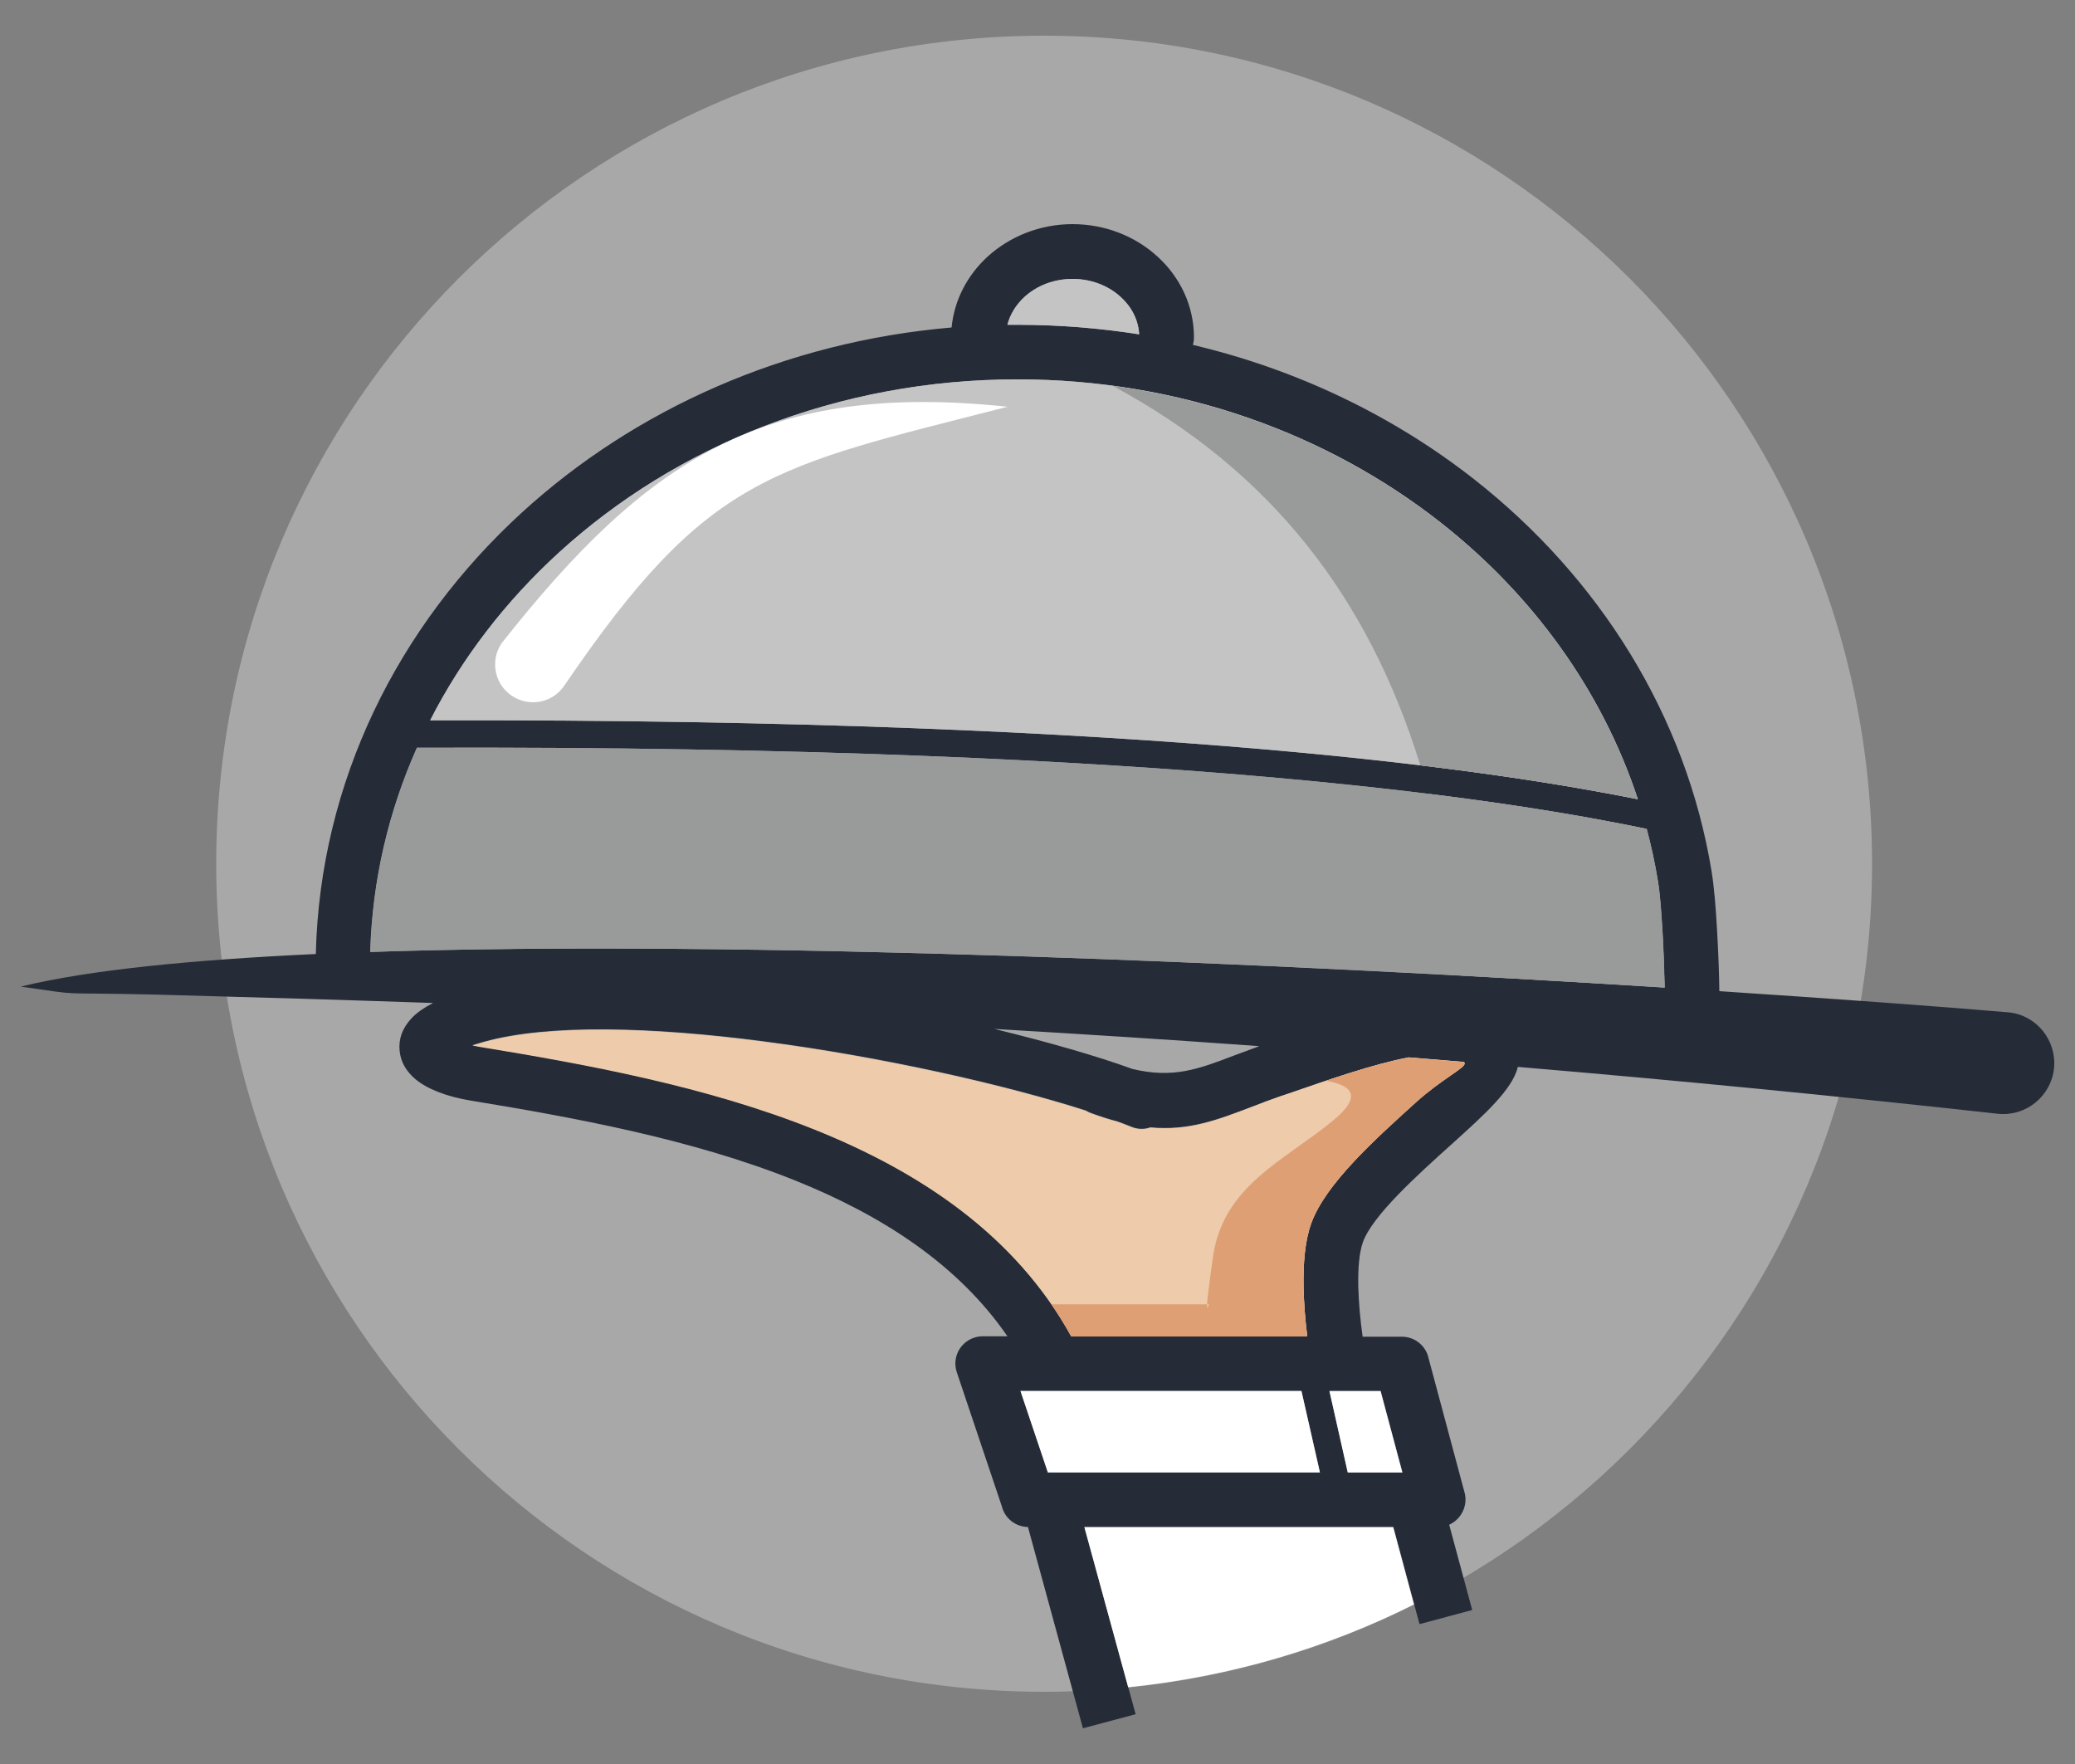 <?xml version="1.0" encoding="utf-8"?>
<!-- Generator: Adobe Illustrator 23.1.0, SVG Export Plug-In . SVG Version: 6.00 Build 0)  -->
<svg version="1.1" id="Capa_1" xmlns="http://www.w3.org/2000/svg" xmlns:xlink="http://www.w3.org/1999/xlink" x="0px" y="0px"
	 viewBox="0 0 100 85" style="enable-background:new 0 0 100 85;" xml:space="preserve">
<rect x="0" y="0" width="100" height="85" fill="#808080" stroke="none"/>
<style type="text/css">
	.st0{fill-rule:evenodd;clip-rule:evenodd;fill:#A8A8A8;}
	.st1{fill-rule:evenodd;clip-rule:evenodd;fill:#252C38;}
	.st2{fill-rule:evenodd;clip-rule:evenodd;fill:#C4C4C4;}
	.st3{fill-rule:evenodd;clip-rule:evenodd;fill:#999A9A;}
	.st4{fill-rule:evenodd;clip-rule:evenodd;fill:#EDCBAB;}
	.st5{fill-rule:evenodd;clip-rule:evenodd;fill:#FFFFFF;}
	.st6{fill-rule:evenodd;clip-rule:evenodd;fill:#DF9F75;}
</style>
<g>
	<path class="st0" d="M50.32,1.72c-22.03,0-39.9,17.86-39.9,39.9c0,22.03,17.86,39.9,39.9,39.9c22.03,0,39.9-17.86,39.9-39.9
		C90.21,19.58,72.35,1.72,50.32,1.72z"/>
	<g>
		<path class="st1" d="M80.22,47.59c-0.02-0.79-0.05-1.74-0.1-2.62c-0.06-1.01-0.13-1.96-0.23-2.53c-0.14-0.85-0.32-1.68-0.54-2.5
			c-5.92-1.22-21.89-4.04-59.26-3.91c-1.36,3.05-2.15,6.37-2.25,9.84C35.87,45.27,61.7,46.42,80.22,47.59L80.22,47.59z M69.84,73.47
			l1.11,4.11l-2.54,0.68l-1.26-4.68H52.26l2.47,9.02l-2.54,0.68l-2.65-9.7c-0.61-0.01-1.12-0.43-1.26-1l-2.17-6.46
			c-0.23-0.69,0.14-1.43,0.83-1.66c0.14-0.05,0.28-0.07,0.42-0.07v0h1.19c-2.4-3.49-6.09-5.85-10.26-7.52
			c-4.97-1.99-10.63-3.02-15.62-3.84c-1.15-0.19-2.09-0.56-2.65-1.03c-0.44-0.37-0.71-0.83-0.76-1.36
			c-0.06-0.56,0.12-1.09,0.57-1.57c0.24-0.26,0.58-0.5,1.04-0.74c-4.34-0.15-8.73-0.28-13.19-0.4C2.35,47.8,4.28,48.01,1,47.54
			c3.27-0.8,8.22-1.29,14.22-1.57c0.2-8.31,3.96-15.82,9.95-21.29c5.41-4.94,12.64-8.21,20.69-8.9c0.13-1.34,0.77-2.53,1.74-3.42
			c1.06-0.96,2.5-1.56,4.09-1.56c1.59,0,3.04,0.6,4.09,1.56c1.09,0.99,1.76,2.37,1.76,3.9c0,0.12-0.02,0.25-0.05,0.36
			c5.08,1.2,9.7,3.45,13.56,6.48c6.02,4.73,10.21,11.37,11.44,18.91c0.11,0.67,0.2,1.71,0.26,2.81c0.06,1.04,0.1,2.1,0.11,2.94
			c5.6,0.37,10.4,0.72,13.93,1.02c1.35,0.13,2.33,1.34,2.2,2.69c-0.14,1.35-1.34,2.33-2.69,2.2c-7.87-0.87-15.56-1.62-23.15-2.26
			c-0.26,1.08-1.59,2.28-3.13,3.67c-1.77,1.59-3.88,3.5-4.34,4.78c-0.18,0.52-0.24,1.28-0.22,2.14c0.02,0.75,0.09,1.58,0.21,2.41
			h1.89c0.63,0,1.17,0.45,1.29,1.05l1.74,6.49C70.74,72.56,70.42,73.21,69.84,73.47L69.84,73.47z M78.93,38.51
			c-6.42-1.28-22.5-3.89-58.2-3.8c1.54-3.02,3.65-5.75,6.2-8.08c5.65-5.16,13.47-8.35,22.11-8.35c7.79,0,14.91,2.6,20.38,6.89
			C73.86,28.66,77.21,33.27,78.93,38.51L78.93,38.51z M63.61,70.95l-0.89-3.93H49.18l1.32,3.93H63.61L63.61,70.95z M64.07,67.03
			l0.89,3.93h2.63l-1.05-3.93H64.07L64.07,67.03z M51.64,64.39H63c-0.1-0.78-0.16-1.59-0.18-2.36c-0.02-1.17,0.07-2.25,0.37-3.08
			c0.68-1.9,3.07-4.05,5.06-5.85c1.25-1.12,2.37-1.65,2.33-1.86c0-0.02-0.01-0.05-0.02-0.07c-0.89-0.07-1.78-0.15-2.67-0.22
			c-1.73,0.33-3.87,1.08-5.84,1.76l-0.36,0.12l0,0l0,0c-0.38,0.13-0.86,0.31-1.32,0.49c-1.73,0.65-3.08,1.17-4.93,1
			c-0.29,0.1-0.61,0.1-0.92-0.03c-0.21-0.09-0.44-0.17-0.68-0.26c-0.4-0.1-0.82-0.24-1.26-0.4c-0.09-0.03-0.17-0.07-0.25-0.12
			c-3.83-1.23-9.78-2.59-15.58-3.34c-5.23-0.68-10.3-0.85-13.44,0.03c-0.2,0.06-0.38,0.11-0.54,0.16c0.1,0.02,0.2,0.04,0.31,0.06
			c5.13,0.84,10.96,1.9,16.17,3.99C44.44,56.5,48.98,59.57,51.64,64.39L51.64,64.39z M54.58,51.51c1.96,0.47,3.19,0,4.87-0.64
			c0.35-0.13,0.72-0.27,1.24-0.46c-4.26-0.31-8.51-0.58-12.77-0.83C50.55,50.22,52.87,50.89,54.58,51.51L54.58,51.51z M54.9,16.11
			c-0.04-0.7-0.37-1.33-0.89-1.8c-0.59-0.54-1.41-0.87-2.32-0.87c-0.91,0-1.73,0.33-2.32,0.87c-0.4,0.37-0.69,0.83-0.82,1.34
			c0.17,0,0.33,0,0.5,0C51.04,15.65,52.99,15.81,54.9,16.11z"/>
		<path class="st2" d="M49.04,18.28c-8.64,0-16.46,3.19-22.11,8.35c-2.55,2.33-4.66,5.06-6.2,8.08c35.7-0.09,51.78,2.52,58.2,3.8
			c-1.73-5.24-5.07-9.85-9.51-13.33C63.95,20.88,56.83,18.28,49.04,18.28z"/>
		<path class="st3" d="M79.36,39.94c-5.92-1.22-21.89-4.04-59.26-3.91c-1.36,3.05-2.15,6.37-2.25,9.84
			c18.01-0.6,43.85,0.55,62.37,1.71c-0.02-0.79-0.05-1.74-0.1-2.62c-0.06-1.01-0.13-1.96-0.23-2.53
			C79.76,41.59,79.58,40.76,79.36,39.94z"/>
		<path class="st2" d="M49.04,15.65c2,0,3.95,0.16,5.86,0.46c-0.04-0.7-0.37-1.33-0.89-1.8c-0.59-0.54-1.41-0.87-2.32-0.87
			c-0.91,0-1.73,0.33-2.32,0.87c-0.4,0.37-0.69,0.83-0.82,1.34C48.71,15.65,48.87,15.65,49.04,15.65z"/>
		<path class="st4" d="M55.44,54.34c-0.29,0.1-0.61,0.1-0.92-0.03c-0.21-0.09-0.44-0.17-0.68-0.26c-0.4-0.1-0.82-0.24-1.26-0.4
			c-0.09-0.03-0.17-0.07-0.25-0.12c-3.83-1.23-9.78-2.59-15.58-3.34c-5.23-0.68-10.3-0.85-13.44,0.03c-0.2,0.06-0.38,0.11-0.54,0.16
			c0.1,0.02,0.2,0.04,0.31,0.06c5.13,0.84,10.96,1.9,16.17,3.99c5.17,2.07,9.71,5.14,12.37,9.96H63c-0.1-0.78-0.16-1.59-0.18-2.36
			c-0.02-1.17,0.07-2.25,0.37-3.08c0.68-1.9,3.07-4.05,5.06-5.85c1.25-1.12,2.37-1.65,2.33-1.86c0-0.02-0.01-0.05-0.02-0.07
			c-0.89-0.07-1.78-0.15-2.67-0.22c-1.73,0.33-3.87,1.08-5.84,1.76l-0.36,0.12l0,0c-0.38,0.13-0.86,0.31-1.32,0.49
			C58.64,53.99,57.29,54.5,55.44,54.34z"/>
		<polygon class="st5" points="62.72,67.03 49.18,67.03 50.5,70.95 63.61,70.95 		"/>
		<polygon class="st5" points="64.07,67.03 64.95,70.95 67.58,70.95 66.53,67.03 		"/>
		<path class="st6" d="M58.18,62.84h0.08C58.25,62.84,58.15,63.23,58.18,62.84L58.18,62.84z M64.25,53.99
			c-2.37,1.95-5.3,3.14-5.79,6.56c-0.2,1.39-0.27,2.03-0.29,2.3h-7.5c0.34,0.49,0.66,1.01,0.96,1.55H63
			c-0.1-0.78-0.16-1.59-0.18-2.36c-0.02-1.17,0.07-2.25,0.37-3.08c0.68-1.9,3.07-4.05,5.06-5.85c1.25-1.12,2.37-1.65,2.33-1.86
			c0-0.02-0.01-0.05-0.02-0.07c-0.89-0.07-1.78-0.15-2.67-0.22c-1.2,0.23-2.59,0.65-3.98,1.12C65.17,52.3,65.67,52.82,64.25,53.99z"
			/>
		<path class="st3" d="M79.36,39.94c-2.09-0.43-5.42-1.06-10.51-1.69c0.85,3.12,1.34,6.1,1.6,8.76c3.42,0.19,6.7,0.38,9.78,0.57
			c-0.02-0.79-0.05-1.74-0.1-2.62c-0.06-1.01-0.13-1.96-0.23-2.53C79.76,41.59,79.58,40.76,79.36,39.94z"/>
		<path class="st3" d="M68.45,36.88c4.91,0.59,8.27,1.19,10.48,1.63c-1.73-5.24-5.07-9.85-9.51-13.33
			c-4.37-3.43-9.8-5.78-15.78-6.58C61.26,22.71,65.94,28.77,68.45,36.88z"/>
		<path class="st5" d="M24.17,31c7.03-8.91,12.73-12.63,24.39-11.4c-11.42,2.92-14.42,3.24-21.36,13.43
			c-0.56,0.84-1.69,1.06-2.53,0.5C23.83,32.97,23.61,31.84,24.17,31z"/>
	</g>
	<path class="st5" d="M54.37,81.3c4.91-0.5,9.56-1.88,13.77-3.99l-1-3.72H52.26L54.37,81.3z"/>
</g>
</svg>
